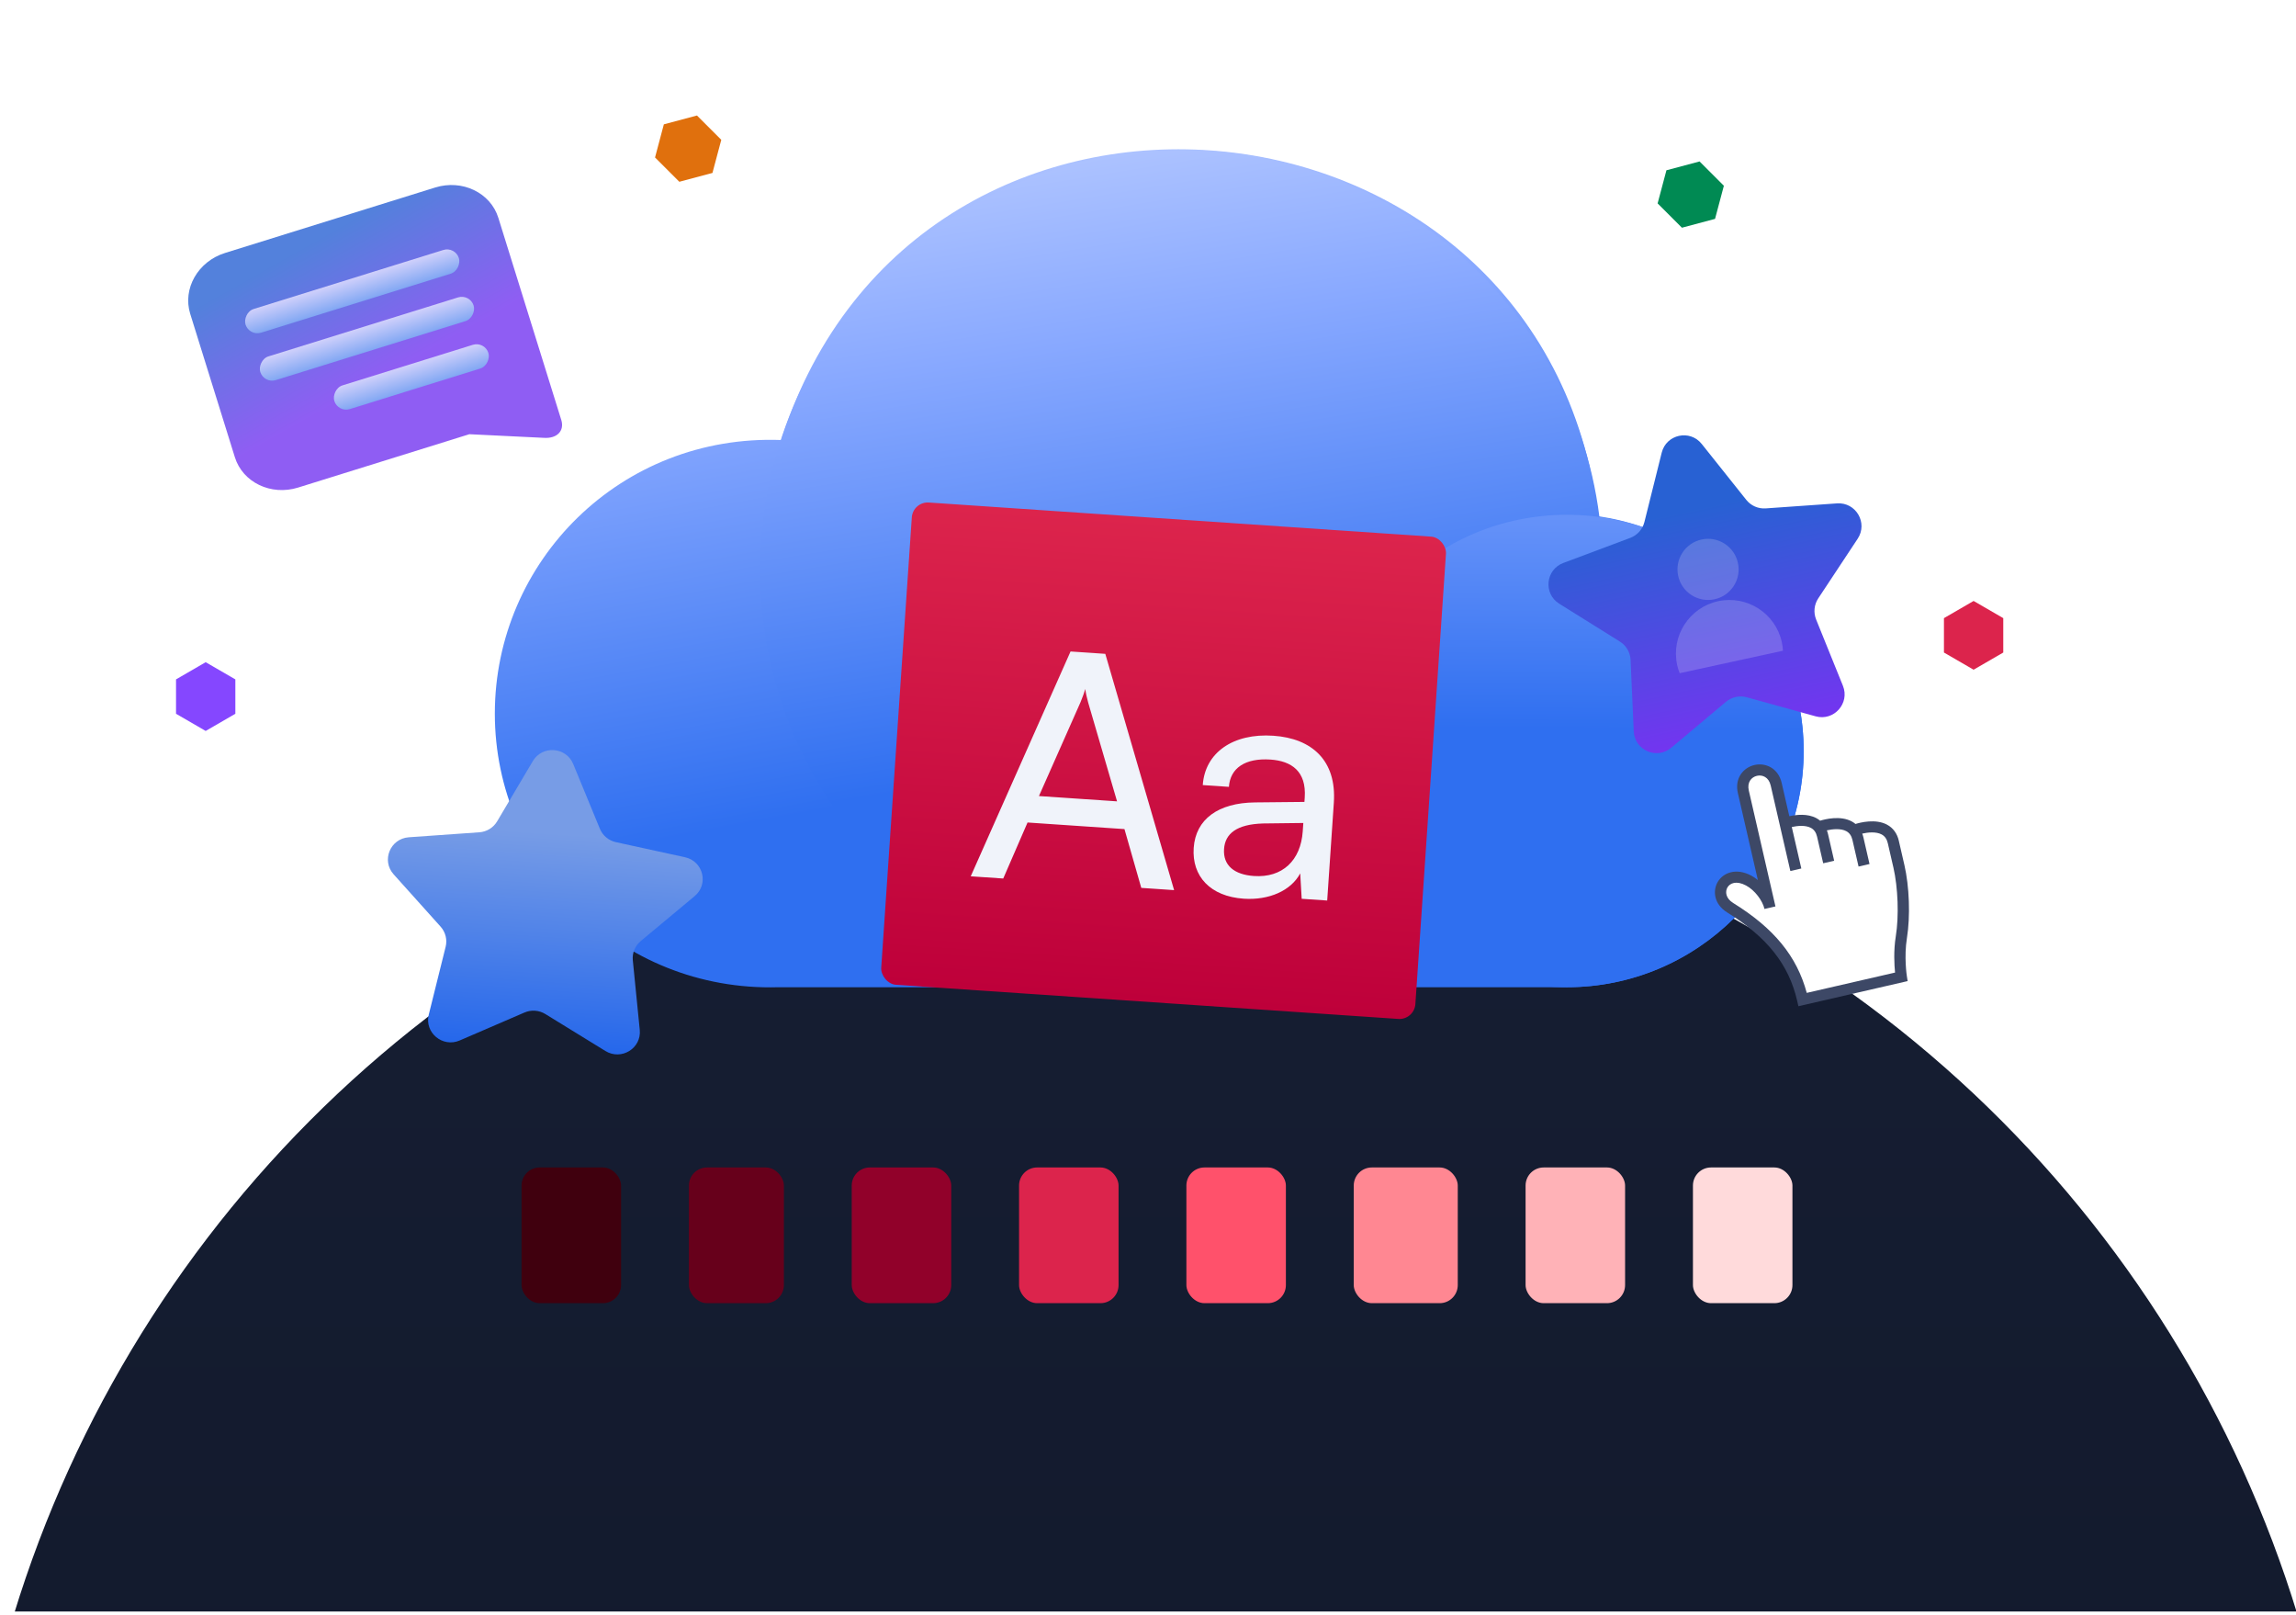 <svg width="300" height="211" viewBox="0 0 300 211" fill="none" xmlns="http://www.w3.org/2000/svg">
<g clip-path="url(#clip0_9064_50713)">
<g filter="url(#filter0_f_9064_50713)">
<path d="M29.405 33.043L56.856 24.495C60.394 23.393 64.093 25.168 65.117 28.459L73.341 54.866C73.768 56.239 72.83 57.317 71.046 57.192L61.328 56.719L38.948 63.689C35.41 64.79 31.712 63.016 30.687 59.725L24.855 40.997C23.83 37.706 25.867 34.145 29.405 33.043Z" fill="url(#paint0_linear_9064_50713)" fill-opacity="0.8"/>
<rect width="21.085" height="3.244" rx="1.622" transform="matrix(-0.955 0.297 0.297 0.955 63.336 44.56)" fill="url(#paint1_linear_9064_50713)"/>
<rect width="29.194" height="3.244" rx="1.622" transform="matrix(-0.955 0.297 0.297 0.955 61.406 38.366)" fill="url(#paint2_linear_9064_50713)"/>
<rect width="29.194" height="3.244" rx="1.622" transform="matrix(-0.955 0.297 0.297 0.955 59.48 32.172)" fill="url(#paint3_linear_9064_50713)"/>
</g>
<circle cx="151" cy="256.5" r="156" fill="url(#paint4_linear_9064_50713)"/>
<path d="M235.674 98.1C235.674 115.091 221.765 128.958 204.722 128.958C204.33 128.958 201.98 128.958 183.369 128.958C170.44 128.958 149.871 128.958 117.156 128.958H101.681C80.916 129.544 64.656 112.943 64.656 93.218C64.656 73.297 81.112 56.696 102.072 57.477C119.899 1.621 201.784 9.433 208.836 67.438C223.92 69.586 235.674 82.476 235.674 98.1Z" fill="url(#paint5_linear_9064_50713)"/>
<path d="M154.375 129.351C184.777 129.351 209.422 104.78 209.422 74.47C209.422 44.161 184.777 19.59 154.375 19.59C123.973 19.59 99.328 44.161 99.328 74.47C99.328 104.78 123.973 129.351 154.375 129.351Z" fill="url(#paint6_linear_9064_50713)"/>
<path d="M204.721 128.958C221.815 128.958 235.673 115.143 235.673 98.1C235.673 81.058 221.815 67.243 204.721 67.243C187.627 67.243 173.77 81.058 173.77 98.1C173.77 115.143 187.627 128.958 204.721 128.958Z" fill="url(#paint7_linear_9064_50713)"/>
<g filter="url(#filter1_d_9064_50713)">
<rect x="118.281" y="71.5" width="69.954" height="63.145" rx="2.087" transform="rotate(3.886 118.281 71.5)" fill="url(#paint8_linear_9064_50713)"/>
<path d="M130.086 120.756L125.837 120.468L138.879 91.1L143.42 91.408L152.412 122.273L148.122 121.981L145.924 114.3L133.261 113.44L130.086 120.756ZM140.187 97.716L134.751 109.984L144.956 110.677L141.187 97.784C141.018 97.187 140.858 96.465 140.806 96.001C140.695 96.412 140.438 97.106 140.187 97.716ZM161.508 123.393C157.135 123.096 154.719 120.463 154.971 116.756C155.226 113.007 158.175 110.864 162.99 110.815L169.439 110.75L169.479 110.167C169.711 106.752 167.752 105.405 165.003 105.218C161.712 104.995 159.739 106.325 159.572 108.783L156.156 108.551C156.445 104.302 160.133 101.749 165.381 102.106C170.421 102.448 173.656 105.346 173.282 110.844L172.414 123.632L169.081 123.405L168.888 120.086C167.689 122.348 164.799 123.616 161.508 123.393ZM162.84 120.429C166.547 120.681 168.96 118.417 169.22 114.585L169.294 113.502L164.059 113.565C160.579 113.664 159.072 114.9 158.937 116.9C158.789 119.066 160.299 120.256 162.84 120.429Z" fill="#F0F3FA"/>
</g>
<rect x="68.148" y="152.5" width="13.001" height="17.728" rx="2.364" fill="#40000E"/>
<rect x="90.016" y="152.5" width="12.41" height="17.728" rx="2.364" fill="#67001B"/>
<rect x="111.289" y="152.5" width="13.001" height="17.728" rx="2.364" fill="#91012A"/>
<rect x="133.152" y="152.5" width="13.001" height="17.728" rx="2.364" fill="#DC244C"/>
<rect x="155.016" y="152.5" width="13.001" height="17.728" rx="2.364" fill="#FF516B"/>
<rect x="176.883" y="152.5" width="13.591" height="17.728" rx="2.364" fill="#FF8792"/>
<rect x="199.336" y="152.5" width="13.001" height="17.728" rx="2.364" fill="#FFB2B7"/>
<rect x="221.203" y="152.5" width="13.001" height="17.728" rx="2.364" fill="#FFDADB"/>
<path d="M222.349 57.99L228.171 65.293C228.783 66.061 229.732 66.478 230.711 66.409L240.033 65.755C242.499 65.582 244.092 68.309 242.729 70.371L237.576 78.163C237.035 78.981 236.931 80.013 237.299 80.923L240.8 89.581C241.726 91.871 239.622 94.229 237.24 93.571L228.234 91.083C227.288 90.822 226.274 91.043 225.522 91.673L218.363 97.679C216.47 99.267 213.577 97.997 213.467 95.529L213.054 86.199C213.01 85.219 212.487 84.323 211.655 83.804L203.73 78.857C201.634 77.548 201.949 74.406 204.264 73.539L213.015 70.26C213.934 69.916 214.625 69.142 214.862 68.19L217.123 59.127C217.72 56.73 220.809 56.058 222.348 57.99L222.349 57.99Z" fill="url(#paint9_linear_9064_50713)"/>
<path opacity="0.2" d="M224.027 78.281C226.183 77.811 227.55 75.684 227.081 73.528C226.612 71.373 224.484 70.005 222.329 70.474C220.173 70.944 218.806 73.071 219.275 75.227C219.744 77.382 221.872 78.75 224.027 78.281Z" fill="#F0F3FA"/>
<path opacity="0.2" d="M232.815 83.883C232.897 84.258 232.946 84.632 232.966 85.002L219.468 87.94C219.332 87.594 219.222 87.234 219.14 86.859C218.318 83.083 220.713 79.356 224.49 78.534C228.266 77.713 231.993 80.107 232.815 83.883Z" fill="#F0F3FA"/>
<path d="M74.895 99.796L78.381 108.258C78.747 109.147 79.532 109.801 80.479 110.008L89.499 111.976C91.885 112.497 92.636 115.496 90.77 117.051L83.715 122.932C82.974 123.549 82.588 124.489 82.684 125.443L83.592 134.533C83.832 136.937 81.182 138.565 79.106 137.288L71.26 132.461C70.436 131.954 69.413 131.88 68.525 132.263L60.066 135.912C57.828 136.878 55.439 134.885 56.022 132.541L58.228 123.676C58.46 122.745 58.213 121.76 57.569 121.043L51.432 114.209C49.809 112.401 50.984 109.541 53.419 109.369L62.629 108.718C63.596 108.65 64.467 108.115 64.957 107.288L69.623 99.415C70.858 97.333 73.973 97.558 74.895 99.796Z" fill="url(#paint10_linear_9064_50713)"/>
<path d="M86.74 16.241L85.588 20.569L88.763 23.744L93.091 22.591L94.244 18.263L91.068 15.088L86.74 16.241Z" fill="#E0700D"/>
<path d="M26.875 86.5L23 88.745V93.236L26.875 95.481L30.751 93.236V88.745L26.875 86.5Z" fill="#8547FF"/>
<path d="M217.74 22.241L216.588 26.569L219.763 29.744L224.091 28.591L225.244 24.263L222.068 21.088L217.74 22.241Z" fill="#008A53"/>
<path d="M257.875 78.5L254 80.745V85.236L257.875 87.481L261.751 85.236V80.745L257.875 78.5Z" fill="#DC244C"/>
<g clip-path="url(#clip1_9064_50713)">
<path d="M242.494 108.378L242.287 108.515C241.215 107.144 238.534 107.728 237.575 107.993C236.389 106.695 233.97 107.288 233.247 107.502L232.083 102.441C231.377 99.371 227.081 100.358 227.787 103.429L231.008 117.434C230.704 116.11 229.811 115.733 228.493 115.027C225.284 113.312 223.422 116.934 226.068 118.57C231.96 122.218 234.501 126.078 235.533 130.566L248.42 127.603C248.42 127.603 248.014 125.01 248.434 122.415C248.874 119.681 248.744 115.89 248.103 113.103L247.386 109.985C246.669 106.866 242.493 108.375 242.493 108.375L242.494 108.378Z" fill="white"/>
<path d="M246.57 107.724C245.079 106.923 243.07 107.436 242.442 107.631C242.289 107.505 242.127 107.39 241.949 107.297C240.458 106.496 238.449 107.009 237.821 107.204C237.668 107.078 237.506 106.963 237.328 106.87C236.167 106.244 234.69 106.42 233.797 106.619L232.8 102.281C232.345 100.305 230.666 99.602 229.245 99.929C227.823 100.256 226.62 101.622 227.074 103.598L229.688 114.964C229.422 114.741 229.139 114.547 228.85 114.39C226.799 113.294 225.132 114.035 224.45 115.189C223.753 116.368 223.954 118.121 225.681 119.19C230.912 122.429 233.731 125.986 234.822 130.732L234.985 131.441L249.256 128.159L249.151 127.491C249.145 127.466 248.767 124.982 249.163 122.53C249.62 119.679 249.486 115.826 248.822 112.937L248.106 109.827C247.887 108.875 247.358 108.149 246.574 107.729L246.57 107.724ZM247.387 113.27C248.002 115.947 248.135 119.662 247.708 122.304C247.402 124.201 247.515 126.073 247.612 127.042L236.074 129.695C234.78 124.894 231.788 121.251 226.458 117.951C225.48 117.344 225.385 116.473 225.713 115.917C226.032 115.375 226.862 114.984 228.142 115.669C229.287 116.28 230.3 117.641 230.551 118.733L231.984 118.403L228.503 103.264C228.25 102.164 228.856 101.505 229.566 101.341C230.277 101.178 231.11 101.506 231.363 102.606L233.931 113.776L235.364 113.447L234.118 108.029C234.848 107.867 235.909 107.76 236.622 108.146C237.036 108.37 237.297 108.746 237.423 109.293L238.222 112.766L239.655 112.436L238.856 108.963C238.816 108.788 238.763 108.624 238.702 108.464C239.43 108.297 240.52 108.181 241.243 108.573C241.657 108.797 241.918 109.173 242.044 109.72L242.843 113.193L244.276 112.863L243.477 109.39C243.437 109.214 243.384 109.051 243.323 108.891C244.048 108.725 245.131 108.607 245.862 109C246.275 109.224 246.539 109.6 246.666 110.15L247.383 113.268L247.387 113.27Z" fill="#3D4866"/>
</g>
</g>
<defs>
<filter id="filter0_f_9064_50713" x="20.59" y="20.168" width="56.852" height="47.848" filterUnits="userSpaceOnUse" color-interpolation-filters="sRGB">
<feFlood flood-opacity="0" result="BackgroundImageFix"/>
<feBlend mode="normal" in="SourceGraphic" in2="BackgroundImageFix" result="shape"/>
<feGaussianBlur stdDeviation="2" result="effect1_foregroundBlur_9064_50713"/>
</filter>
<filter id="filter1_d_9064_50713" x="98.937" y="49.437" width="106.201" height="99.868" filterUnits="userSpaceOnUse" color-interpolation-filters="sRGB">
<feFlood flood-opacity="0" result="BackgroundImageFix"/>
<feColorMatrix in="SourceAlpha" type="matrix" values="0 0 0 0 0 0 0 0 0 0 0 0 0 0 0 0 0 0 127 0" result="hardAlpha"/>
<feOffset dx="1" dy="-6"/>
<feGaussianBlur stdDeviation="8.1"/>
<feComposite in2="hardAlpha" operator="out"/>
<feColorMatrix type="matrix" values="0 0 0 0 0 0 0 0 0 0 0 0 0 0 0 0 0 0 0.27 0"/>
<feBlend mode="normal" in2="BackgroundImageFix" result="effect1_dropShadow_9064_50713"/>
<feBlend mode="normal" in="SourceGraphic" in2="effect1_dropShadow_9064_50713" result="shape"/>
</filter>
<linearGradient id="paint0_linear_9064_50713" x1="42.764" y1="30.656" x2="52.38" y2="47.764" gradientUnits="userSpaceOnUse">
<stop stop-color="#2861D3"/>
<stop offset="1" stop-color="#7335F0"/>
</linearGradient>
<linearGradient id="paint1_linear_9064_50713" x1="10.542" y1="0" x2="10.542" y2="3.244" gradientUnits="userSpaceOnUse">
<stop stop-color="#D0D0FB"/>
<stop offset="1" stop-color="#81A7F3"/>
</linearGradient>
<linearGradient id="paint2_linear_9064_50713" x1="14.597" y1="0" x2="14.597" y2="3.244" gradientUnits="userSpaceOnUse">
<stop stop-color="#D0D0FB"/>
<stop offset="1" stop-color="#81A7F3"/>
</linearGradient>
<linearGradient id="paint3_linear_9064_50713" x1="14.597" y1="0" x2="14.597" y2="3.244" gradientUnits="userSpaceOnUse">
<stop stop-color="#D0D0FB"/>
<stop offset="1" stop-color="#81A7F3"/>
</linearGradient>
<linearGradient id="paint4_linear_9064_50713" x1="151" y1="100.5" x2="151" y2="412.5" gradientUnits="userSpaceOnUse">
<stop stop-color="#161E33"/>
<stop offset="1" stop-color="#0E1424"/>
</linearGradient>
<linearGradient id="paint5_linear_9064_50713" x1="124.62" y1="-6.918" x2="144.173" y2="99.132" gradientUnits="userSpaceOnUse">
<stop stop-color="#D9E2FE"/>
<stop offset="0.485" stop-color="#89A9FF"/>
<stop offset="1" stop-color="#2F6FF0"/>
</linearGradient>
<linearGradient id="paint6_linear_9064_50713" x1="143.26" y1="-8.88" x2="160.428" y2="96.585" gradientUnits="userSpaceOnUse">
<stop stop-color="#D9E2FE"/>
<stop offset="0.485" stop-color="#89A9FF"/>
<stop offset="1" stop-color="#2F6FF0"/>
</linearGradient>
<linearGradient id="paint7_linear_9064_50713" x1="188.39" y1="18.099" x2="187.899" y2="95.113" gradientUnits="userSpaceOnUse">
<stop stop-color="#D9E2FE"/>
<stop offset="0.405" stop-color="#89A9FF"/>
<stop offset="1" stop-color="#2F6FF0"/>
</linearGradient>
<linearGradient id="paint8_linear_9064_50713" x1="153.258" y1="71.5" x2="153.258" y2="134.645" gradientUnits="userSpaceOnUse">
<stop stop-color="#DC244C"/>
<stop offset="1" stop-color="#BE003A"/>
</linearGradient>
<linearGradient id="paint9_linear_9064_50713" x1="221.45" y1="66.436" x2="227.876" y2="95.966" gradientUnits="userSpaceOnUse">
<stop stop-color="#2861D3"/>
<stop offset="1" stop-color="#7335F0"/>
</linearGradient>
<linearGradient id="paint10_linear_9064_50713" x1="71.597" y1="108.771" x2="69.561" y2="136.941" gradientUnits="userSpaceOnUse">
<stop stop-color="#779CE6"/>
<stop offset="1" stop-color="#2567EB"/>
</linearGradient>
<clipPath id="clip0_9064_50713">
<rect width="300" height="210" fill="white" transform="translate(0 0.5)"/>
</clipPath>
<clipPath id="clip1_9064_50713">
<rect width="25" height="32" fill="white" transform="translate(220.629 101.904) rotate(-12.95)"/>
</clipPath>
</defs>
</svg>
